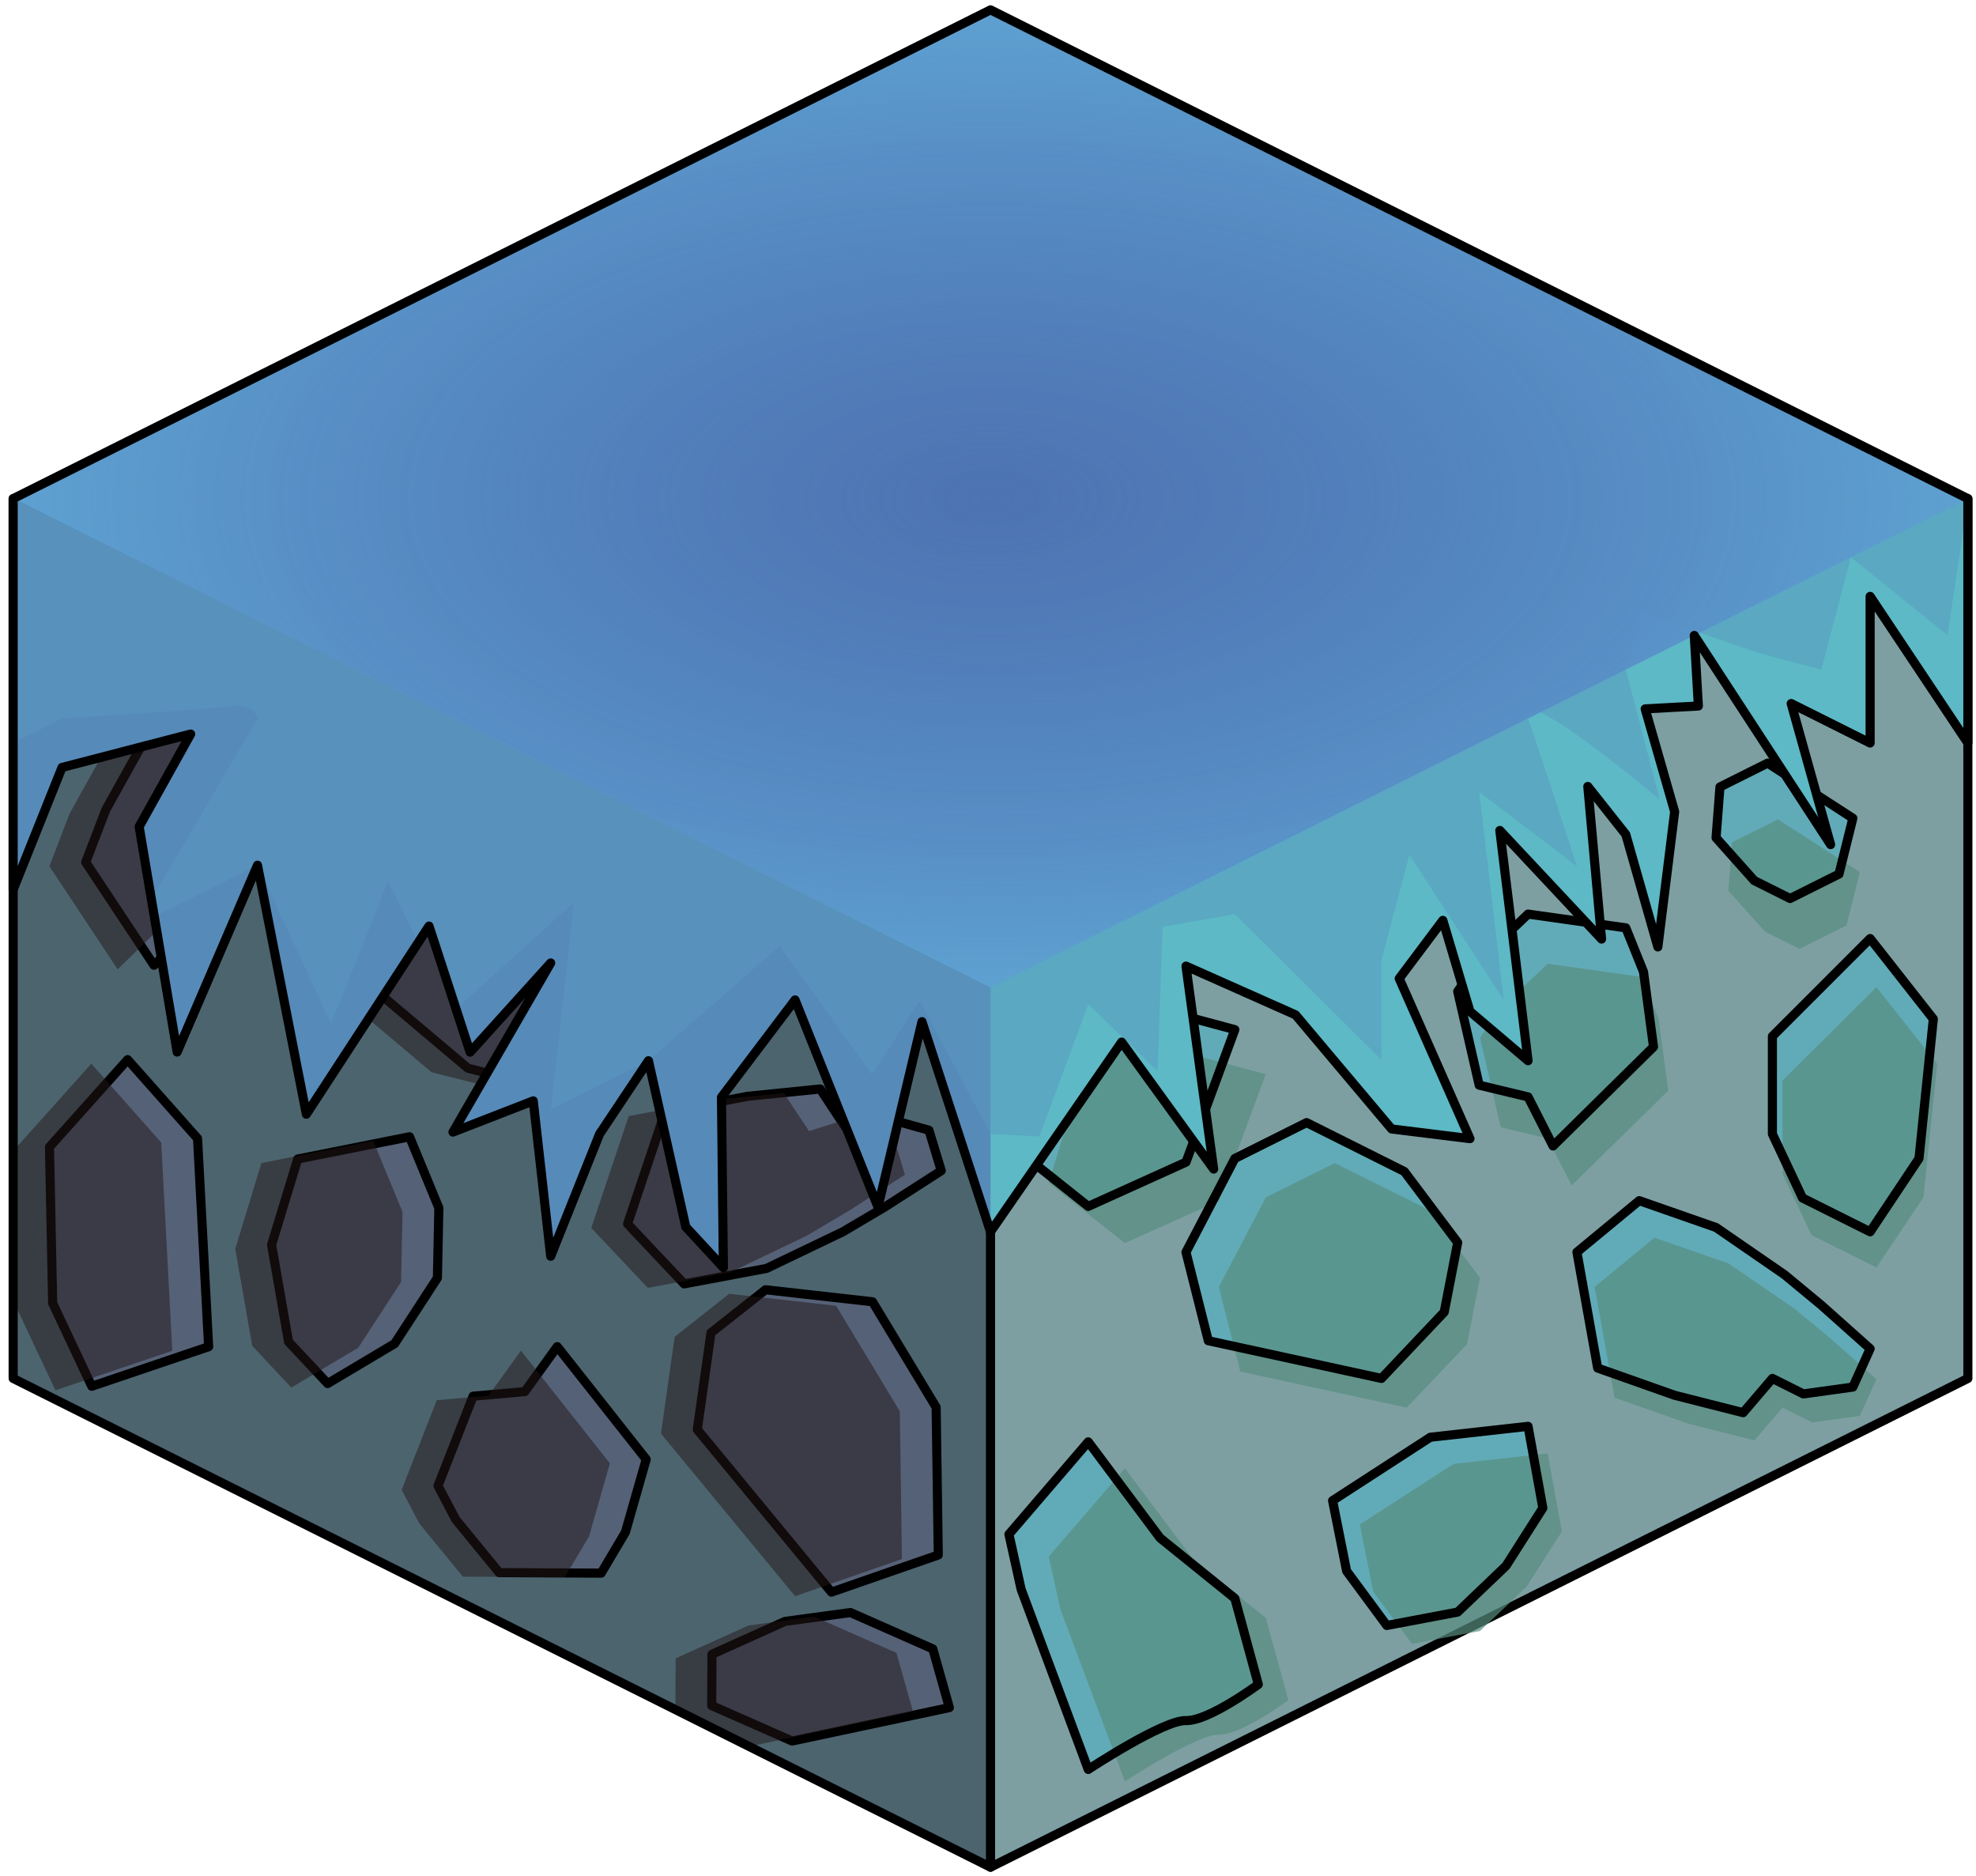 <?xml version="1.0" encoding="UTF-8" standalone="no"?><!DOCTYPE svg PUBLIC "-//W3C//DTD SVG 1.1//EN" "http://www.w3.org/Graphics/SVG/1.1/DTD/svg11.dtd"><svg width="100%" height="100%" viewBox="0 0 217 206" version="1.1" xmlns="http://www.w3.org/2000/svg" xmlns:xlink="http://www.w3.org/1999/xlink" xml:space="preserve" xmlns:serif="http://www.serif.com/" style="fill-rule:evenodd;clip-rule:evenodd;stroke-linecap:round;stroke-linejoin:round;stroke-miterlimit:1.5;"><g id="Grass_Block06"><g id="Grass_Block02"><g><path d="M216.107,54.747l0,96.598l-107.331,53.666l0,-96.598l107.331,-53.666Z" style="fill:#7d9fa2;stroke:#000;stroke-width:1px;"/><path d="M123.533,161.209l-8.372,9.701l1.286,5.77l7.086,18.915c0,0 7.928,-5.204 10.317,-5.131c2.39,0.074 7.635,-3.796 7.635,-3.796l-2.476,-9.029l-7.889,-6.338l-7.587,-10.092Zm46.427,-1.629l-10.317,1.146l-10.317,6.652l1.484,7.395l4.238,5.711l7.483,-1.409l5.101,-4.848l3.889,-6.073l-1.561,-8.574Zm11.734,-23.688l-6.576,5.403l2.19,12.168l8.127,2.858l7.228,1.825l3.089,-3.594l3.27,1.626l5.224,-0.719l1.823,-4.026l-5.158,-4.576l-3.885,-3.198l-7.221,-4.948l-8.111,-2.819Zm-35.113,-8.192l-7.572,3.766l-5.159,9.829l2.357,9.299l18.277,3.958l6.626,-6.966l1.421,-7.296l-5.633,-7.459l-10.317,-5.131Zm59.488,-19.321l6.671,8.448l-1.512,14.639l-5.159,7.695l-7.136,-3.548l-3.181,-6.712l0,-10.261l10.317,-10.261Zm-90.908,21.489l3.214,-10.479l6.475,-5.225l14.159,3.777l-5.159,13.912l-10.317,4.64l-8.372,-6.625Zm49.64,-19.169l5.159,-4.885l10.317,1.446l1.869,4.614l1.058,7.876l-10.606,10.404l-2.638,-5.153l-5.159,-1.231l-2.27,-9.837l2.27,-3.234Zm30.45,-20.732l8.995,5.787l-1.466,5.859l-5.159,2.566l-3.789,-1.885l-4.027,-4.489l0.412,-5.335l5.034,-2.503Z" style="fill:#578d80;fill-opacity:0.7;"/><path d="M205.374,103.046l6.94,8.837l-1.574,15.313l-5.366,8.05l-7.425,-3.712l-3.308,-7.021l0,-10.733l10.733,-10.734" style="fill:#61abb8;"/><clipPath id="_clip1"><path d="M205.374,103.046l6.94,8.837l-1.574,15.313l-5.366,8.05l-7.425,-3.712l-3.308,-7.021l0,-10.733l10.733,-10.734"/></clipPath><g clip-path="url(#_clip1)"><path d="M123.533,161.209l-8.372,9.701l1.286,5.77l7.086,18.915c0,0 7.928,-5.204 10.317,-5.131c2.39,0.074 7.635,-3.796 7.635,-3.796l-2.476,-9.029l-7.889,-6.338l-7.587,-10.092Zm46.427,-1.629l-10.317,1.146l-10.317,6.652l1.484,7.395l4.238,5.711l7.483,-1.409l5.101,-4.848l3.889,-6.073l-1.561,-8.574Zm11.734,-23.688l-6.576,5.403l2.19,12.168l8.127,2.858l7.228,1.825l3.089,-3.594l3.27,1.626l5.224,-0.719l1.823,-4.026l-5.158,-4.576l-3.885,-3.198l-7.221,-4.948l-8.111,-2.819Zm-35.113,-8.192l-7.572,3.766l-5.159,9.829l2.357,9.299l18.277,3.958l6.626,-6.966l1.421,-7.296l-5.633,-7.459l-10.317,-5.131Zm59.488,-19.321l6.671,8.448l-1.512,14.639l-5.159,7.695l-7.136,-3.548l-3.181,-6.712l0,-10.261l10.317,-10.261Zm-90.908,21.489l3.214,-10.479l6.475,-5.225l14.159,3.777l-5.159,13.912l-10.317,4.64l-8.372,-6.625Zm49.64,-19.169l5.159,-4.885l10.317,1.446l1.869,4.614l1.058,7.876l-10.606,10.404l-2.638,-5.153l-5.159,-1.231l-2.27,-9.837l2.27,-3.234Zm30.45,-20.732l8.995,5.787l-1.466,5.859l-5.159,2.566l-3.789,-1.885l-4.027,-4.489l0.412,-5.335l5.034,-2.503Z" style="fill:#578d80;fill-opacity:0.7;"/></g><path d="M205.374,103.046l6.94,8.837l-1.574,15.313l-5.366,8.05l-7.425,-3.712l-3.308,-7.021l0,-10.733l10.733,-10.734" style="fill:none;stroke:#000;stroke-width:1px;"/><path d="M194.119,83.786l9.358,6.053l-1.525,6.13l-5.367,2.683l-3.942,-1.971l-4.19,-4.696l0.429,-5.581l5.237,-2.618Z" style="fill:#61abb8;"/><clipPath id="_clip2"><path d="M194.119,83.786l9.358,6.053l-1.525,6.13l-5.367,2.683l-3.942,-1.971l-4.19,-4.696l0.429,-5.581l5.237,-2.618Z"/></clipPath><g clip-path="url(#_clip2)"><path d="M123.533,161.209l-8.372,9.701l1.286,5.77l7.086,18.915c0,0 7.928,-5.204 10.317,-5.131c2.39,0.074 7.635,-3.796 7.635,-3.796l-2.476,-9.029l-7.889,-6.338l-7.587,-10.092Zm46.427,-1.629l-10.317,1.146l-10.317,6.652l1.484,7.395l4.238,5.711l7.483,-1.409l5.101,-4.848l3.889,-6.073l-1.561,-8.574Zm11.734,-23.688l-6.576,5.403l2.19,12.168l8.127,2.858l7.228,1.825l3.089,-3.594l3.27,1.626l5.224,-0.719l1.823,-4.026l-5.158,-4.576l-3.885,-3.198l-7.221,-4.948l-8.111,-2.819Zm-35.113,-8.192l-7.572,3.766l-5.159,9.829l2.357,9.299l18.277,3.958l6.626,-6.966l1.421,-7.296l-5.633,-7.459l-10.317,-5.131Zm59.488,-19.321l6.671,8.448l-1.512,14.639l-5.159,7.695l-7.136,-3.548l-3.181,-6.712l0,-10.261l10.317,-10.261Zm-90.908,21.489l3.214,-10.479l6.475,-5.225l14.159,3.777l-5.159,13.912l-10.317,4.64l-8.372,-6.625Zm49.64,-19.169l5.159,-4.885l10.317,1.446l1.869,4.614l1.058,7.876l-10.606,10.404l-2.638,-5.153l-5.159,-1.231l-2.27,-9.837l2.27,-3.234Zm30.45,-20.732l8.995,5.787l-1.466,5.859l-5.159,2.566l-3.789,-1.885l-4.027,-4.489l0.412,-5.335l5.034,-2.503Z" style="fill:#578d80;fill-opacity:0.7;"/></g><path d="M194.119,83.786l9.358,6.053l-1.525,6.13l-5.367,2.683l-3.942,-1.971l-4.19,-4.696l0.429,-5.581l5.237,-2.618Z" style="fill:none;stroke:#000;stroke-width:1px;"/><path d="M162.441,105.473l5.367,-5.11l10.733,1.512l1.945,4.827l1.1,8.238l-11.034,10.884l-2.744,-5.39l-5.367,-1.288l-2.362,-10.291l2.362,-3.382" style="fill:#61abb8;"/><clipPath id="_clip3"><path d="M162.441,105.473l5.367,-5.11l10.733,1.512l1.945,4.827l1.1,8.238l-11.034,10.884l-2.744,-5.39l-5.367,-1.288l-2.362,-10.291l2.362,-3.382"/></clipPath><g clip-path="url(#_clip3)"><path d="M123.533,161.209l-8.372,9.701l1.286,5.77l7.086,18.915c0,0 7.928,-5.204 10.317,-5.131c2.39,0.074 7.635,-3.796 7.635,-3.796l-2.476,-9.029l-7.889,-6.338l-7.587,-10.092Zm46.427,-1.629l-10.317,1.146l-10.317,6.652l1.484,7.395l4.238,5.711l7.483,-1.409l5.101,-4.848l3.889,-6.073l-1.561,-8.574Zm11.734,-23.688l-6.576,5.403l2.19,12.168l8.127,2.858l7.228,1.825l3.089,-3.594l3.27,1.626l5.224,-0.719l1.823,-4.026l-5.158,-4.576l-3.885,-3.198l-7.221,-4.948l-8.111,-2.819Zm-35.113,-8.192l-7.572,3.766l-5.159,9.829l2.357,9.299l18.277,3.958l6.626,-6.966l1.421,-7.296l-5.633,-7.459l-10.317,-5.131Zm59.488,-19.321l6.671,8.448l-1.512,14.639l-5.159,7.695l-7.136,-3.548l-3.181,-6.712l0,-10.261l10.317,-10.261Zm-90.908,21.489l3.214,-10.479l6.475,-5.225l14.159,3.777l-5.159,13.912l-10.317,4.64l-8.372,-6.625Zm49.64,-19.169l5.159,-4.885l10.317,1.446l1.869,4.614l1.058,7.876l-10.606,10.404l-2.638,-5.153l-5.159,-1.231l-2.27,-9.837l2.27,-3.234Zm30.45,-20.732l8.995,5.787l-1.466,5.859l-5.159,2.566l-3.789,-1.885l-4.027,-4.489l0.412,-5.335l5.034,-2.503Z" style="fill:#578d80;fill-opacity:0.7;"/></g><path d="M162.441,105.473l5.367,-5.11l10.733,1.512l1.945,4.827l1.1,8.238l-11.034,10.884l-2.744,-5.39l-5.367,-1.288l-2.362,-10.291l2.362,-3.382" style="fill:none;stroke:#000;stroke-width:1px;"/><path d="M180.015,131.826l-6.84,5.652l2.277,12.728l8.456,2.99l7.519,1.909l3.214,-3.76l3.402,1.701l5.434,-0.752l1.897,-4.211l-5.367,-4.787l-4.042,-3.346l-7.512,-5.176l-8.438,-2.948Z" style="fill:#61abb8;"/><clipPath id="_clip4"><path d="M180.015,131.826l-6.84,5.652l2.277,12.728l8.456,2.99l7.519,1.909l3.214,-3.76l3.402,1.701l5.434,-0.752l1.897,-4.211l-5.367,-4.787l-4.042,-3.346l-7.512,-5.176l-8.438,-2.948Z"/></clipPath><g clip-path="url(#_clip4)"><path d="M123.533,161.209l-8.372,9.701l1.286,5.77l7.086,18.915c0,0 7.928,-5.204 10.317,-5.131c2.39,0.074 7.635,-3.796 7.635,-3.796l-2.476,-9.029l-7.889,-6.338l-7.587,-10.092Zm46.427,-1.629l-10.317,1.146l-10.317,6.652l1.484,7.395l4.238,5.711l7.483,-1.409l5.101,-4.848l3.889,-6.073l-1.561,-8.574Zm11.734,-23.688l-6.576,5.403l2.19,12.168l8.127,2.858l7.228,1.825l3.089,-3.594l3.27,1.626l5.224,-0.719l1.823,-4.026l-5.158,-4.576l-3.885,-3.198l-7.221,-4.948l-8.111,-2.819Zm-35.113,-8.192l-7.572,3.766l-5.159,9.829l2.357,9.299l18.277,3.958l6.626,-6.966l1.421,-7.296l-5.633,-7.459l-10.317,-5.131Zm59.488,-19.321l6.671,8.448l-1.512,14.639l-5.159,7.695l-7.136,-3.548l-3.181,-6.712l0,-10.261l10.317,-10.261Zm-90.908,21.489l3.214,-10.479l6.475,-5.225l14.159,3.777l-5.159,13.912l-10.317,4.64l-8.372,-6.625Zm49.64,-19.169l5.159,-4.885l10.317,1.446l1.869,4.614l1.058,7.876l-10.606,10.404l-2.638,-5.153l-5.159,-1.231l-2.27,-9.837l2.27,-3.234Zm30.45,-20.732l8.995,5.787l-1.466,5.859l-5.159,2.566l-3.789,-1.885l-4.027,-4.489l0.412,-5.335l5.034,-2.503Z" style="fill:#578d80;fill-opacity:0.7;"/></g><path d="M180.015,131.826l-6.84,5.652l2.277,12.728l8.456,2.99l7.519,1.909l3.214,-3.76l3.402,1.701l5.434,-0.752l1.897,-4.211l-5.367,-4.787l-4.042,-3.346l-7.512,-5.176l-8.438,-2.948Z" style="fill:none;stroke:#000;stroke-width:1px;"/><path d="M143.486,123.257l-7.877,3.939l-5.367,10.282l2.451,9.727l19.015,4.14l6.893,-7.286l1.478,-7.632l-5.86,-7.803l-10.733,-5.367Z" style="fill:#61abb8;"/><clipPath id="_clip5"><path d="M143.486,123.257l-7.877,3.939l-5.367,10.282l2.451,9.727l19.015,4.14l6.893,-7.286l1.478,-7.632l-5.86,-7.803l-10.733,-5.367Z"/></clipPath><g clip-path="url(#_clip5)"><path d="M123.533,161.209l-8.372,9.701l1.286,5.77l7.086,18.915c0,0 7.928,-5.204 10.317,-5.131c2.39,0.074 7.635,-3.796 7.635,-3.796l-2.476,-9.029l-7.889,-6.338l-7.587,-10.092Zm46.427,-1.629l-10.317,1.146l-10.317,6.652l1.484,7.395l4.238,5.711l7.483,-1.409l5.101,-4.848l3.889,-6.073l-1.561,-8.574Zm11.734,-23.688l-6.576,5.403l2.19,12.168l8.127,2.858l7.228,1.825l3.089,-3.594l3.27,1.626l5.224,-0.719l1.823,-4.026l-5.158,-4.576l-3.885,-3.198l-7.221,-4.948l-8.111,-2.819Zm-35.113,-8.192l-7.572,3.766l-5.159,9.829l2.357,9.299l18.277,3.958l6.626,-6.966l1.421,-7.296l-5.633,-7.459l-10.317,-5.131Zm59.488,-19.321l6.671,8.448l-1.512,14.639l-5.159,7.695l-7.136,-3.548l-3.181,-6.712l0,-10.261l10.317,-10.261Zm-90.908,21.489l3.214,-10.479l6.475,-5.225l14.159,3.777l-5.159,13.912l-10.317,4.64l-8.372,-6.625Zm49.64,-19.169l5.159,-4.885l10.317,1.446l1.869,4.614l1.058,7.876l-10.606,10.404l-2.638,-5.153l-5.159,-1.231l-2.27,-9.837l2.27,-3.234Zm30.45,-20.732l8.995,5.787l-1.466,5.859l-5.159,2.566l-3.789,-1.885l-4.027,-4.489l0.412,-5.335l5.034,-2.503Z" style="fill:#578d80;fill-opacity:0.7;"/></g><path d="M143.486,123.257l-7.877,3.939l-5.367,10.282l2.451,9.727l19.015,4.14l6.893,-7.286l1.478,-7.632l-5.86,-7.803l-10.733,-5.367Z" style="fill:none;stroke:#000;stroke-width:1px;"/><path d="M119.509,158.309l-8.71,10.148l1.338,6.035l7.372,19.786c0,0 8.247,-5.443 10.733,-5.367c2.486,0.077 7.942,-3.971 7.942,-3.971l-2.575,-9.445l-8.208,-6.629l-7.892,-10.557Z" style="fill:#61abb8;"/><clipPath id="_clip6"><path d="M119.509,158.309l-8.71,10.148l1.338,6.035l7.372,19.786c0,0 8.247,-5.443 10.733,-5.367c2.486,0.077 7.942,-3.971 7.942,-3.971l-2.575,-9.445l-8.208,-6.629l-7.892,-10.557Z"/></clipPath><g clip-path="url(#_clip6)"><path d="M123.533,161.209l-8.372,9.701l1.286,5.77l7.086,18.915c0,0 7.928,-5.204 10.317,-5.131c2.39,0.074 7.635,-3.796 7.635,-3.796l-2.476,-9.029l-7.889,-6.338l-7.587,-10.092Zm46.427,-1.629l-10.317,1.146l-10.317,6.652l1.484,7.395l4.238,5.711l7.483,-1.409l5.101,-4.848l3.889,-6.073l-1.561,-8.574Zm11.734,-23.688l-6.576,5.403l2.19,12.168l8.127,2.858l7.228,1.825l3.089,-3.594l3.27,1.626l5.224,-0.719l1.823,-4.026l-5.158,-4.576l-3.885,-3.198l-7.221,-4.948l-8.111,-2.819Zm-35.113,-8.192l-7.572,3.766l-5.159,9.829l2.357,9.299l18.277,3.958l6.626,-6.966l1.421,-7.296l-5.633,-7.459l-10.317,-5.131Zm59.488,-19.321l6.671,8.448l-1.512,14.639l-5.159,7.695l-7.136,-3.548l-3.181,-6.712l0,-10.261l10.317,-10.261Zm-90.908,21.489l3.214,-10.479l6.475,-5.225l14.159,3.777l-5.159,13.912l-10.317,4.64l-8.372,-6.625Zm49.64,-19.169l5.159,-4.885l10.317,1.446l1.869,4.614l1.058,7.876l-10.606,10.404l-2.638,-5.153l-5.159,-1.231l-2.27,-9.837l2.27,-3.234Zm30.45,-20.732l8.995,5.787l-1.466,5.859l-5.159,2.566l-3.789,-1.885l-4.027,-4.489l0.412,-5.335l5.034,-2.503Z" style="fill:#578d80;fill-opacity:0.7;"/></g><path d="M119.509,158.309l-8.71,10.148l1.338,6.035l7.372,19.786c0,0 8.247,-5.443 10.733,-5.367c2.486,0.077 7.942,-3.971 7.942,-3.971l-2.575,-9.445l-8.208,-6.629l-7.892,-10.557Z" style="fill:none;stroke:#000;stroke-width:1px;"/><path d="M167.808,156.605l-10.733,1.199l-10.733,6.958l1.543,7.735l4.41,5.974l7.784,-1.474l5.307,-5.071l4.046,-6.352l-1.624,-8.969" style="fill:#61abb8;"/><clipPath id="_clip7"><path d="M167.808,156.605l-10.733,1.199l-10.733,6.958l1.543,7.735l4.41,5.974l7.784,-1.474l5.307,-5.071l4.046,-6.352l-1.624,-8.969"/></clipPath><g clip-path="url(#_clip7)"><path d="M123.533,161.209l-8.372,9.701l1.286,5.77l7.086,18.915c0,0 7.928,-5.204 10.317,-5.131c2.39,0.074 7.635,-3.796 7.635,-3.796l-2.476,-9.029l-7.889,-6.338l-7.587,-10.092Zm46.427,-1.629l-10.317,1.146l-10.317,6.652l1.484,7.395l4.238,5.711l7.483,-1.409l5.101,-4.848l3.889,-6.073l-1.561,-8.574Zm11.734,-23.688l-6.576,5.403l2.19,12.168l8.127,2.858l7.228,1.825l3.089,-3.594l3.27,1.626l5.224,-0.719l1.823,-4.026l-5.158,-4.576l-3.885,-3.198l-7.221,-4.948l-8.111,-2.819Zm-35.113,-8.192l-7.572,3.766l-5.159,9.829l2.357,9.299l18.277,3.958l6.626,-6.966l1.421,-7.296l-5.633,-7.459l-10.317,-5.131Zm59.488,-19.321l6.671,8.448l-1.512,14.639l-5.159,7.695l-7.136,-3.548l-3.181,-6.712l0,-10.261l10.317,-10.261Zm-90.908,21.489l3.214,-10.479l6.475,-5.225l14.159,3.777l-5.159,13.912l-10.317,4.64l-8.372,-6.625Zm49.64,-19.169l5.159,-4.885l10.317,1.446l1.869,4.614l1.058,7.876l-10.606,10.404l-2.638,-5.153l-5.159,-1.231l-2.27,-9.837l2.27,-3.234Zm30.45,-20.732l8.995,5.787l-1.466,5.859l-5.159,2.566l-3.789,-1.885l-4.027,-4.489l0.412,-5.335l5.034,-2.503Z" style="fill:#578d80;fill-opacity:0.7;"/></g><path d="M167.808,156.605l-10.733,1.199l-10.733,6.958l1.543,7.735l4.41,5.974l7.784,-1.474l5.307,-5.071l4.046,-6.352l-1.624,-8.969" style="fill:none;stroke:#000;stroke-width:1px;"/><path d="M110.799,125.524l8.71,6.931l10.733,-4.854l5.367,-14.553l-14.73,-3.95l-6.737,5.465l-3.343,10.961" style="fill:#61abb8;"/><clipPath id="_clip8"><path d="M110.799,125.524l8.71,6.931l10.733,-4.854l5.367,-14.553l-14.73,-3.95l-6.737,5.465l-3.343,10.961"/></clipPath><g clip-path="url(#_clip8)"><path d="M123.533,161.209l-8.372,9.701l1.286,5.77l7.086,18.915c0,0 7.928,-5.204 10.317,-5.131c2.39,0.074 7.635,-3.796 7.635,-3.796l-2.476,-9.029l-7.889,-6.338l-7.587,-10.092Zm46.427,-1.629l-10.317,1.146l-10.317,6.652l1.484,7.395l4.238,5.711l7.483,-1.409l5.101,-4.848l3.889,-6.073l-1.561,-8.574Zm11.734,-23.688l-6.576,5.403l2.19,12.168l8.127,2.858l7.228,1.825l3.089,-3.594l3.27,1.626l5.224,-0.719l1.823,-4.026l-5.158,-4.576l-3.885,-3.198l-7.221,-4.948l-8.111,-2.819Zm-35.113,-8.192l-7.572,3.766l-5.159,9.829l2.357,9.299l18.277,3.958l6.626,-6.966l1.421,-7.296l-5.633,-7.459l-10.317,-5.131Zm59.488,-19.321l6.671,8.448l-1.512,14.639l-5.159,7.695l-7.136,-3.548l-3.181,-6.712l0,-10.261l10.317,-10.261Zm-90.908,21.489l3.214,-10.479l6.475,-5.225l14.159,3.777l-5.159,13.912l-10.317,4.64l-8.372,-6.625Zm49.64,-19.169l5.159,-4.885l10.317,1.446l1.869,4.614l1.058,7.876l-10.606,10.404l-2.638,-5.153l-5.159,-1.231l-2.27,-9.837l2.27,-3.234Zm30.45,-20.732l8.995,5.787l-1.466,5.859l-5.159,2.566l-3.789,-1.885l-4.027,-4.489l0.412,-5.335l5.034,-2.503Z" style="fill:#578d80;fill-opacity:0.7;"/></g><path d="M110.799,125.524l8.71,6.931l10.733,-4.854l5.367,-14.553l-14.73,-3.95l-6.737,5.465l-3.343,10.961" style="fill:none;stroke:#000;stroke-width:1px;"/></g><path d="M1.445,54.747l107.331,53.666l0,96.598l-107.331,-53.666l0,-96.598" style="fill:#4c646e;"/><clipPath id="_clip9"><path d="M1.445,54.747l107.331,53.666l0,96.598l-107.331,-53.666l0,-96.598"/></clipPath><g clip-path="url(#_clip9)"><path d="M91.306,174.81l11.734,-4.08l-0.235,-16.221l-6.989,-11.581l-11.749,-1.32l-5.987,4.726l-1.504,10.627l14.73,17.849" style="fill:#556176;stroke:#000;stroke-width:1px;"/><path d="M86.984,191.158l17.273,-3.671l-1.819,-6.448l-9.043,-3.989l-7.195,0.973l-8.011,3.61l-0.029,5.632l8.824,3.893Z" style="fill:#556176;stroke:#000;stroke-width:1px;"/><path d="M50.043,166.83l4.777,5.837l11.199,0.057l2.666,-4.498l2.28,-7.998l-9.769,-12.374l-3.564,4.94l-5.674,0.498l-3.859,9.847l1.944,3.691" style="fill:#556176;stroke:#000;stroke-width:1px;"/><path d="M75.132,140.963l-6.21,-6.587l4.115,-12.274l9.073,-1.735l7.964,-0.802l2.763,4.188l3.721,-1.191l5.457,1.532l1.352,4.444l-6.164,3.963l-4.606,2.727l-8.414,4.037l-9.051,1.698Z" style="fill:#556176;stroke:#000;stroke-width:1px;"/><path d="M35.982,151.907l-4.294,-4.585l-1.862,-10.647l2.871,-9.418l12.278,-2.445l3.22,7.814l-0.16,7.686l-4.698,7.216l-7.355,4.379Z" style="fill:#556176;stroke:#000;stroke-width:1px;"/><path d="M16.909,105.979l-7.494,-11.309l2.215,-5.782l10.317,-18.523c0,0 7.679,6.584 10.234,6.868c2.555,0.284 7.574,5.082 7.574,5.082l-3.96,8.979l-9.329,5.376l-9.557,9.309Z" style="fill:#556176;stroke:#000;stroke-width:1px;"/><path d="M62.198,120.022l-10.819,-2.741l-10.011,-8.444l2.663,-7.436l5.35,-5.277l7.762,2.587l4.722,5.79l3.252,6.875l-2.919,8.646" style="fill:#556176;stroke:#000;stroke-width:1px;"/><path d="M5.434,125.936l8.582,-9.592l7.678,8.654l1.217,22.864l-12.833,4.344l-4.295,-9.129l-0.349,-17.141" style="fill:#556176;stroke:#000;stroke-width:1px;"/><path d="M82.994,191.601l17.273,-3.671l-1.819,-6.447l-9.043,-3.989l-7.195,0.973l-8.011,3.609l-0.029,5.632l8.824,3.893Zm4.322,-16.348l-14.73,-17.849l1.504,-10.627l5.987,-4.725l11.749,1.319l6.989,11.582l0.235,16.22l-11.734,4.08Zm-41.263,-7.979l-1.944,-3.691l3.859,-9.848l5.674,-0.498l3.564,-4.939l9.769,12.374l-2.28,7.998l-2.666,4.498l-11.199,-0.058l-4.777,-5.836Zm-44.608,-40.894l8.581,-9.593l7.678,8.655l1.217,22.864l-12.833,4.344l-4.295,-9.13l-0.348,-17.14Zm30.547,25.971l-4.294,-4.586l-1.862,-10.647l2.871,-9.418l12.278,-2.445l3.22,7.815l-0.16,7.685l-4.698,7.216l-7.355,4.38Zm39.15,-10.945l-6.21,-6.587l4.115,-12.273l9.073,-1.736l7.964,-0.801l2.763,4.188l3.721,-1.192l5.457,1.532l1.352,4.444l-6.164,3.963l-4.606,2.727l-8.414,4.037l-9.051,1.698Zm-12.934,-20.94l-10.819,-2.742l-10.011,-8.444l2.663,-7.435l5.35,-5.277l7.762,2.587l4.722,5.79l3.252,6.875l-2.919,8.646Zm-45.289,-14.043l-7.494,-11.309l2.215,-5.783l10.317,-18.523c0,0 7.679,6.584 10.234,6.868c2.555,0.284 7.574,5.082 7.574,5.082l-3.96,8.979l-9.329,5.376l-9.557,9.31Z" style="fill:#221619;fill-opacity:0.5;"/></g><path d="M1.445,54.747l107.331,53.666l0,96.598l-107.331,-53.666l0,-96.598" style="fill:none;stroke:#000;stroke-width:1px;"/><path d="M216.107,54.747l0,26.833l-10.733,-16.1l0,16.1l-8.67,-4.335l4.332,15.49l-14.974,-22.965l0.45,7.746l-5.842,0.316l3.238,11.289l-1.845,14.848l-3.522,-12.352l-4.17,-5.268l1.51,16.756l-11.172,-11.925l3.099,25.283l-6.378,-5.412l-2.98,-10l-4.79,6.386l7.77,17.581l-8.606,-1.063l-10.552,-12.529l-12.03,-5.352l3.04,22.285l-10.106,-13.941l-14.4,20.828l-7.526,-23.07l-4.833,20.348l-9.107,-22.734l-8.081,10.682l0.213,18.707l-4.13,-4.471l-4.102,-18.245l-5.367,8.05l-5.366,13.416l-1.917,-17.058l-8.816,3.427l6.339,-10.967l4.394,-7.601l-8.851,9.792l-4.514,-13.843l-13.468,20.654l-5.367,-27.336l-8.823,20.511l-4.172,-24.747l5.659,-10.166l-14.13,3.668l-5.366,13.417l0,-42.933l107.331,-53.665l107.331,53.665Z" style="fill:#64a8e1;"/><clipPath id="_clip10"><path d="M216.107,54.747l0,26.833l-10.733,-16.1l0,16.1l-8.67,-4.335l4.332,15.49l-14.974,-22.965l0.45,7.746l-5.842,0.316l3.238,11.289l-1.845,14.848l-3.522,-12.352l-4.17,-5.268l1.51,16.756l-11.172,-11.925l3.099,25.283l-6.378,-5.412l-2.98,-10l-4.79,6.386l7.77,17.581l-8.606,-1.063l-10.552,-12.529l-12.03,-5.352l3.04,22.285l-10.106,-13.941l-14.4,20.828l-7.526,-23.07l-4.833,20.348l-9.107,-22.734l-8.081,10.682l0.213,18.707l-4.13,-4.471l-4.102,-18.245l-5.367,8.05l-5.366,13.416l-1.917,-17.058l-8.816,3.427l6.339,-10.967l4.394,-7.601l-8.851,9.792l-4.514,-13.843l-13.468,20.654l-5.367,-27.336l-8.823,20.511l-4.172,-24.747l5.659,-10.166l-14.13,3.668l-5.366,13.417l0,-42.933l107.331,-53.665l107.331,53.665Z"/></clipPath><g clip-path="url(#_clip10)"><path d="M108.776,108.413l0,45.683l-72.925,-1.647l-34.406,-47.117l0,-50.656l107.331,53.737Z" style="fill:#221619;fill-opacity:0.2;"/><path d="M216.107,108.413l0,-53.666l-107.331,53.666l0,53.666l107.331,-53.666Z" style="fill:#3fff56;fill-opacity:0.2;"/><path d="M216.107,54.747l-2.246,14.977l-10.613,-8.547l-3.241,12.353l-6.985,-1.874l-12.71,-4.378l-1.771,6.252l3.709,14.246c0,0 -16.031,-13.515 -14.442,-8.879c1.589,4.636 5.367,16.209 5.367,16.209l-10.734,-8.159l2.683,22.807l-10.352,-15.909l-3.064,11.571l0,10.942l-16.099,-15.995l-7.94,1.397l-0.549,15.825l-7.611,-7.329l-5.367,14.519l-5.366,-0.262l-7.79,-14.628l-5.219,8.123l-10.143,-14.119l-14.414,12.574l-10.733,5.366l2.547,-22.739l-13.28,12.006l-7.129,-14.297l-6.252,15.621l-8.086,-17.423l-13.38,6.69l13.38,-22.79c0,0 -0.373,-1.702 -2.747,-1.374c-2.374,0.328 -18.719,1.374 -18.719,1.374l-5.366,2.683l-0.072,-26.868l107.332,-53.666l107.402,53.701Z" style="fill:#5899c0;fill-opacity:0.5;"/><path d="M108.74,1.1l107.367,53.647l-107.367,53.648l-107.295,-53.719l107.331,-53.559" style="fill:url(#_Radial11);"/></g><path d="M216.107,54.747l0,26.833l-10.733,-16.1l0,16.1l-8.67,-4.335l4.332,15.49l-14.974,-22.965l0.45,7.746l-5.842,0.316l3.238,11.289l-1.845,14.848l-3.522,-12.352l-4.17,-5.268l1.51,16.756l-11.172,-11.925l3.099,25.283l-6.378,-5.412l-2.98,-10l-4.79,6.386l7.77,17.581l-8.606,-1.063l-10.552,-12.529l-12.03,-5.352l3.04,22.285l-10.106,-13.941l-14.4,20.828l-7.526,-23.07l-4.833,20.348l-9.107,-22.734l-8.081,10.682l0.213,18.707l-4.13,-4.471l-4.102,-18.245l-5.367,8.05l-5.366,13.416l-1.917,-17.058l-8.816,3.427l6.339,-10.967l4.394,-7.601l-8.851,9.792l-4.514,-13.843l-13.468,20.654l-5.367,-27.336l-8.823,20.511l-4.172,-24.747l5.659,-10.166l-14.13,3.668l-5.366,13.417l0,-42.933l107.331,-53.665l107.331,53.665Z" style="fill:none;stroke:#000;stroke-width:1px;"/></g></g><defs><radialGradient id="_Radial11" cx="0" cy="0" r="1" gradientUnits="userSpaceOnUse" gradientTransform="matrix(107.331,-0.142,0.071,53.666,108.776,54.712)"><stop offset="0" style="stop-color:#4660a5;stop-opacity:0.694"/><stop offset="1" style="stop-color:#5ea1d1;stop-opacity:1"/></radialGradient></defs></svg>
